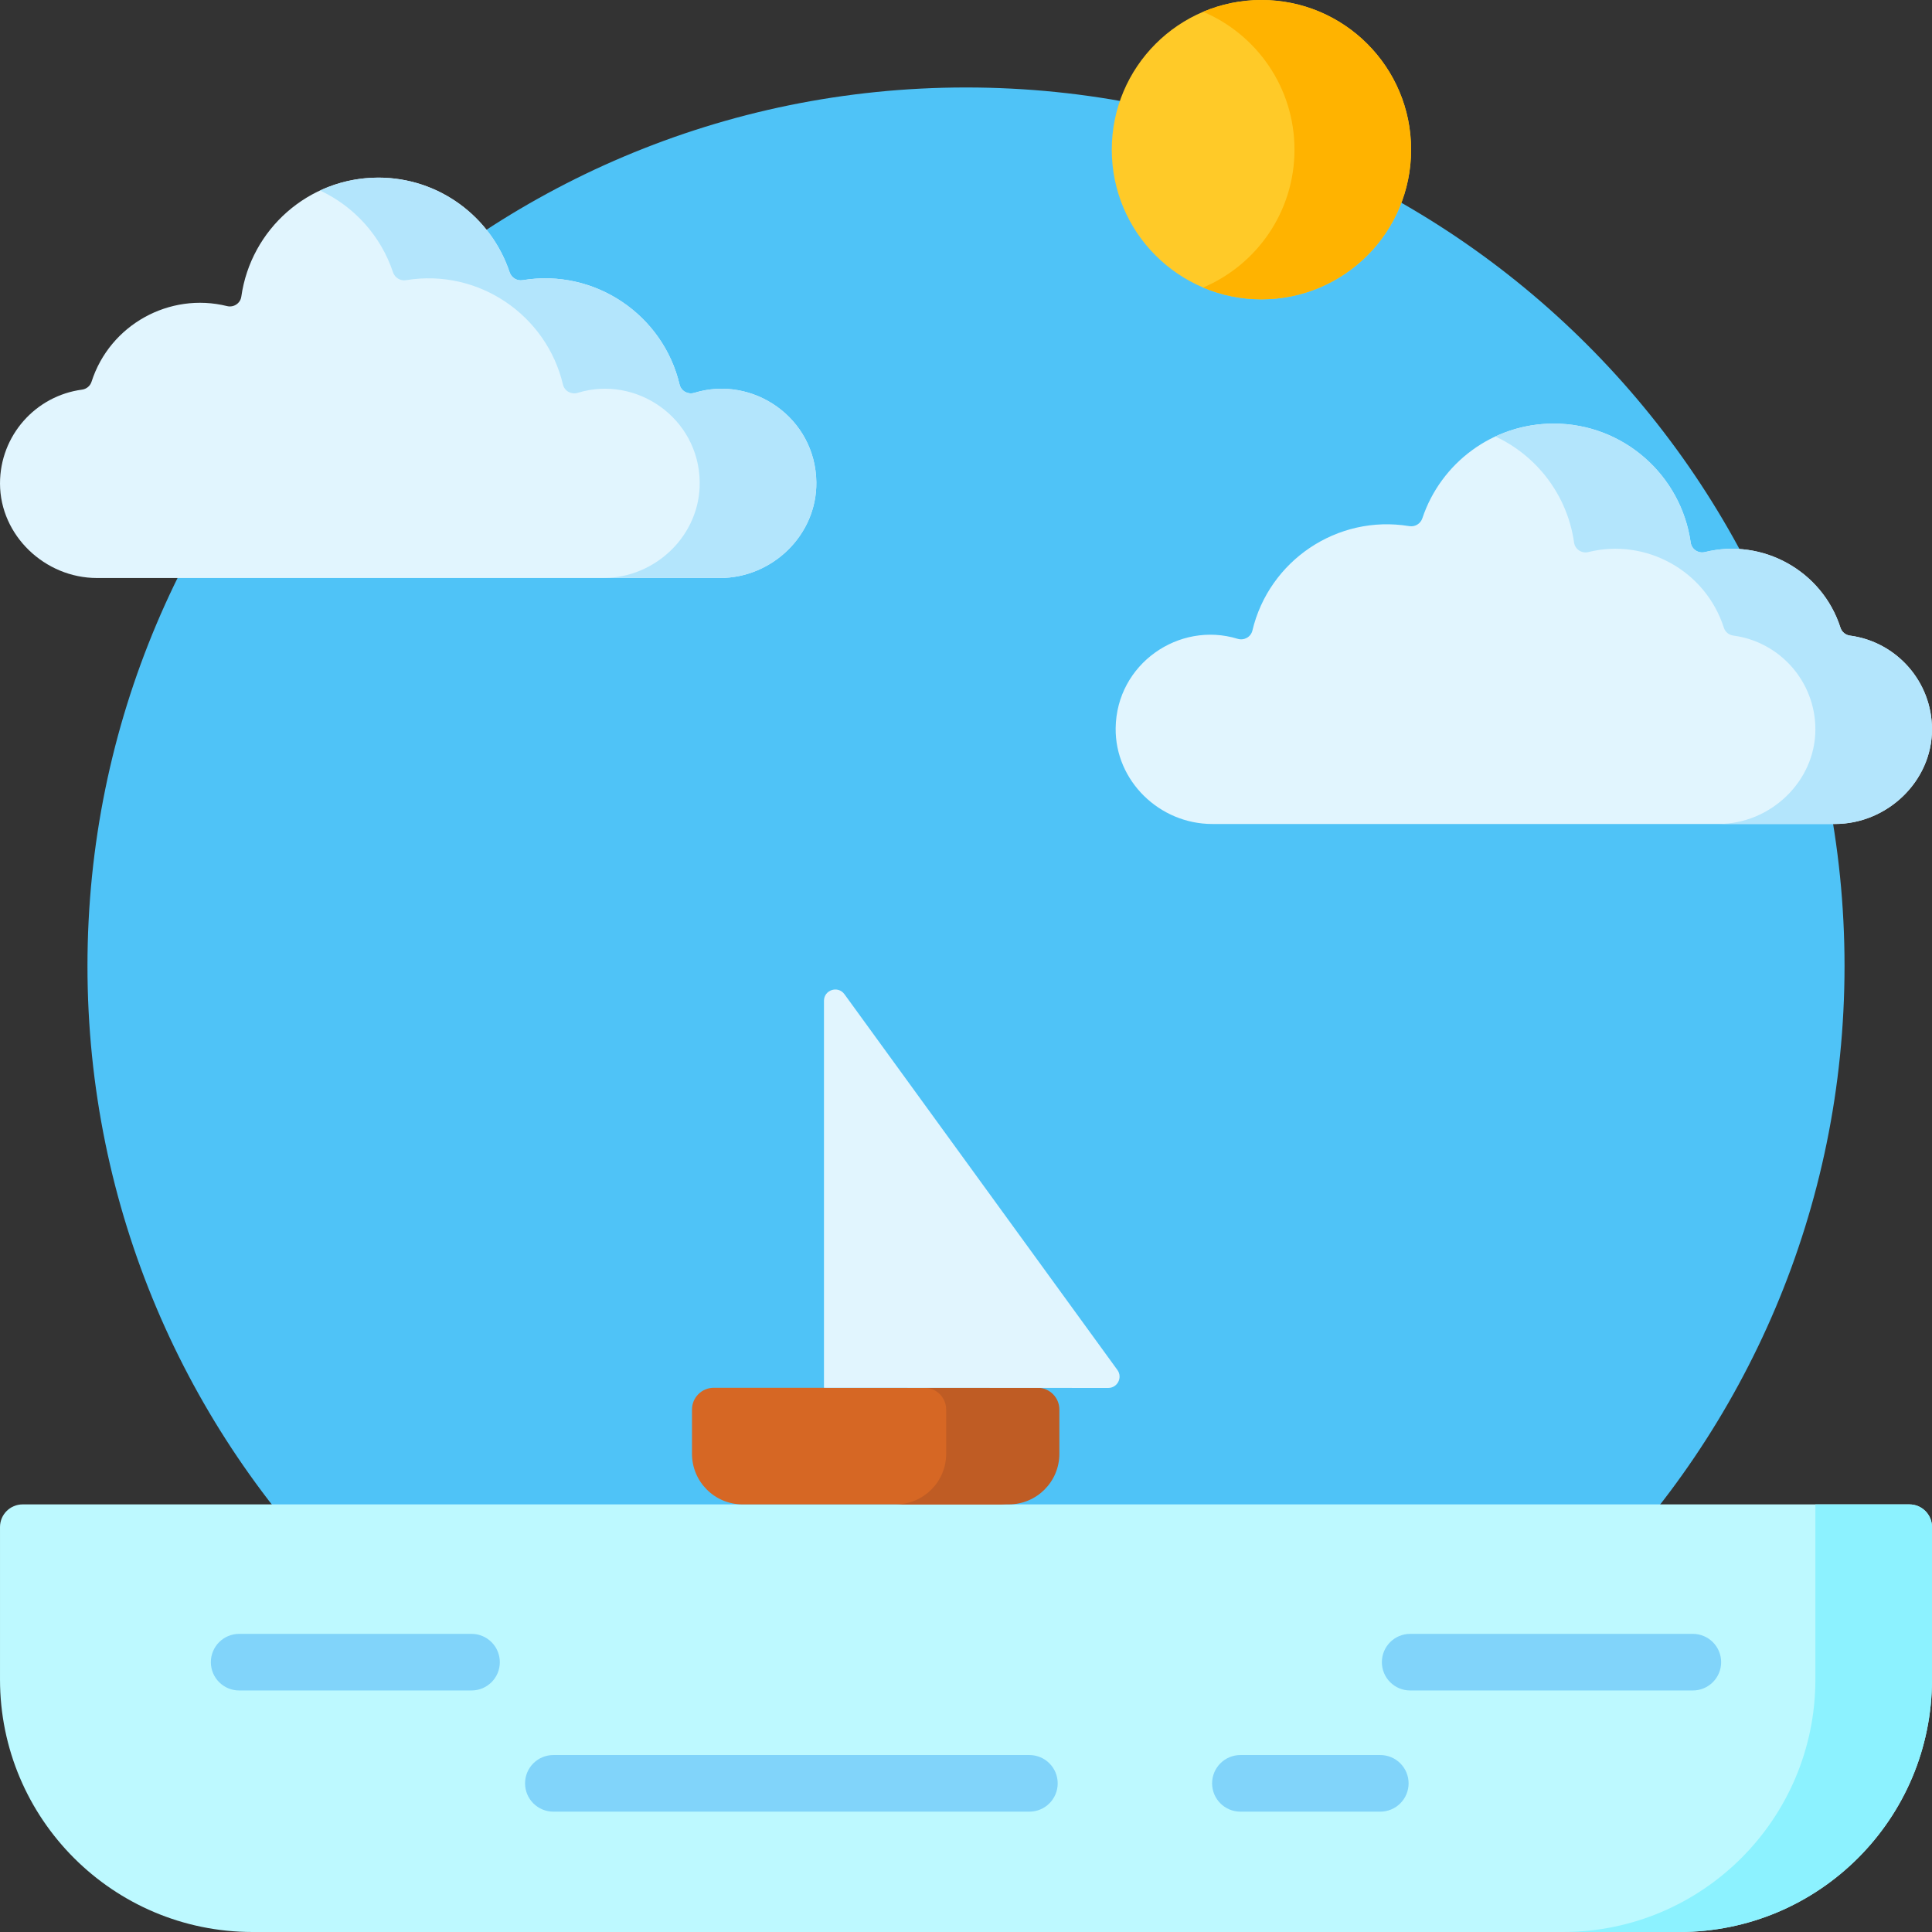 <svg height="512pt" viewBox="0 0 512 512" width="512pt" xmlns="http://www.w3.org/2000/svg"><rect x="0" y="0" width="512" height="512" fill="#333333" stroke="none"/><path d="m488.82 256c0 128.582-104.238 232.82-232.82 232.82s-232.82-104.238-232.82-232.82 104.238-232.82 232.82-232.82 232.82 104.238 232.82 232.82zm0 0" fill="#4fc3f7"/><path d="m180.098 101.91c-4.371-18.453-22.441-30.82-41.574-27.664-1.523.25-2.98-.637-3.469-2.098-4.855-14.574-18.598-25.078-34.793-25.078-18.5 0-33.797 13.703-36.309 31.52-.25 1.797-2.02 2.965-3.781 2.527-15.238-3.77-31.07 4.938-35.914 20.047-.359 1.129-1.352 1.938-2.527 2.094-12.277 1.629-21.746 12.152-21.73 24.883.02 13.777 11.914 25.035 25.688 25.035h165.059c13.977 0 25.77-11.438 25.59-25.41-.219-17.016-16.805-28.418-32.324-23.664-1.699.523-3.504-.461-3.914-2.191zm0 0" fill="#e1f5fe"/><path d="m184.012 104.102c-1.699.523-3.504-.461-3.914-2.191-4.371-18.453-22.441-30.82-41.574-27.664-1.523.25-2.98-.637-3.469-2.098-4.855-14.574-18.598-25.078-34.793-25.078-5.523 0-10.75 1.227-15.445 3.414 9.074 4.227 16.133 12.062 19.332 21.664.488 1.461 1.945 2.348 3.469 2.098 19.133-3.156 37.203 9.211 41.574 27.664.41 1.73 2.215 2.715 3.914 2.191 15.52-4.754 32.105 6.648 32.324 23.664.18 13.977-11.613 25.41-25.59 25.41h30.906c13.977 0 25.77-11.438 25.59-25.41-.219-17.016-16.805-28.418-32.324-23.664zm0 0" fill="#b3e5fc"/><path d="m331.902 167.094c4.371-18.453 22.441-30.82 41.574-27.664 1.523.254 2.98-.633 3.469-2.098 4.855-14.57 18.598-25.078 34.793-25.078 18.5 0 33.797 13.707 36.309 31.52.25 1.797 2.02 2.965 3.781 2.531 15.238-3.773 31.07 4.934 35.914 20.043.359 1.133 1.352 1.938 2.527 2.094 12.277 1.629 21.746 12.152 21.73 24.887-.02 13.773-11.922 25.035-25.695 25.035h-165.043c-13.98 0-25.777-11.438-25.598-25.414.219-17.016 16.805-28.418 32.324-23.66 1.699.52 3.504-.465 3.914-2.195zm0 0" fill="#e1f5fe"/><path d="m490.27 168.441c-1.176-.156-2.168-.965-2.527-2.094-4.844-15.109-20.676-23.816-35.914-20.043-1.762.434-3.531-.734-3.781-2.531-2.512-17.812-17.809-31.52-36.309-31.52-5.523 0-10.762 1.223-15.461 3.414 11.043 5.137 19.102 15.605 20.863 28.105.25 1.797 2.02 2.965 3.781 2.531 15.238-3.773 31.07 4.934 35.914 20.043.359 1.129 1.352 1.938 2.527 2.094 12.277 1.629 21.746 12.152 21.73 24.883-.02 13.777-11.922 25.039-25.695 25.039h30.906c13.773 0 25.676-11.262 25.695-25.039.016-12.73-9.453-23.254-21.73-24.883zm0 0" fill="#b3e5fc"/><path d="m373.957 39.66c0 21.906-17.758 39.664-39.664 39.664-21.902 0-39.66-17.758-39.66-39.664 0-21.902 17.758-39.66 39.66-39.66 21.906 0 39.664 17.758 39.664 39.66zm0 0" fill="#ffca28"/><path d="m334.293 0c-5.48 0-10.703 1.113-15.453 3.121 14.23 6.027 24.211 20.117 24.211 36.539 0 16.426-9.984 30.516-24.211 36.539 4.75 2.012 9.973 3.125 15.453 3.125 21.906 0 39.664-17.758 39.664-39.664 0-21.902-17.758-39.66-39.664-39.66zm0 0" fill="#ffb300"/><path d="m445.059 512h-378.117c-36.969 0-66.941-29.973-66.941-66.941v-40.379c0-3.312 2.688-6 6-6h500c3.312 0 6 2.688 6 6v40.379c0 36.969-29.973 66.941-66.941 66.941zm0 0" fill="#bdf9ff"/><path d="m481.094 398.68v46.379c0 36.969-29.969 66.941-66.941 66.941h30.906c36.969 0 66.941-29.973 66.941-66.941v-40.379c0-3.312-2.688-6-6-6zm0 0" fill="#8cf2ff"/><g fill="#81d4fa"><path d="m124.961 432.992h-61.582c-4.141 0-7.5 3.359-7.5 7.5 0 4.145 3.359 7.5 7.5 7.5h61.582c4.141 0 7.5-3.355 7.5-7.5 0-4.141-3.359-7.5-7.5-7.5zm0 0"/><path d="m448.621 432.992h-74.91c-4.145 0-7.5 3.359-7.5 7.5 0 4.145 3.355 7.5 7.5 7.5h74.91c4.141 0 7.5-3.355 7.5-7.5 0-4.141-3.359-7.5-7.5-7.5zm0 0"/><path d="m272.801 465.105h-126.156c-4.141 0-7.5 3.359-7.5 7.5 0 4.145 3.359 7.5 7.5 7.5h126.156c4.141 0 7.5-3.355 7.5-7.5 0-4.141-3.359-7.5-7.5-7.5zm0 0"/><path d="m365.793 465.105h-37.074c-4.141 0-7.5 3.359-7.5 7.5 0 4.145 3.359 7.5 7.5 7.5h37.074c4.141 0 7.5-3.355 7.5-7.5 0-4.141-3.359-7.5-7.5-7.5zm0 0"/></g><path d="m264.742 398.68h-67.945c-7.406 0-13.414-6.004-13.414-13.414v-11.711c0-3.191 2.586-5.781 5.777-5.781h83.223c3.188 0 5.777 2.59 5.777 5.781v11.711c0 7.41-6.008 13.414-13.418 13.414zm0 0" fill="#d66724"/><path d="m274.969 367.773h-30c3.191 0 5.777 2.586 5.777 5.777v11.715c0 7.406-6.004 13.414-13.414 13.414h30c7.41 0 13.414-6.004 13.414-13.414v-11.715c0-3.188-2.586-5.777-5.777-5.777zm0 0" fill="#bf5c24"/><path d="m218.359 367.773 75.336.047c2.449 0 3.867-2.781 2.426-4.766l-72.336-99.582c-1.707-2.352-5.426-1.145-5.426 1.762zm0 0" fill="#e1f5fe"/></svg>
